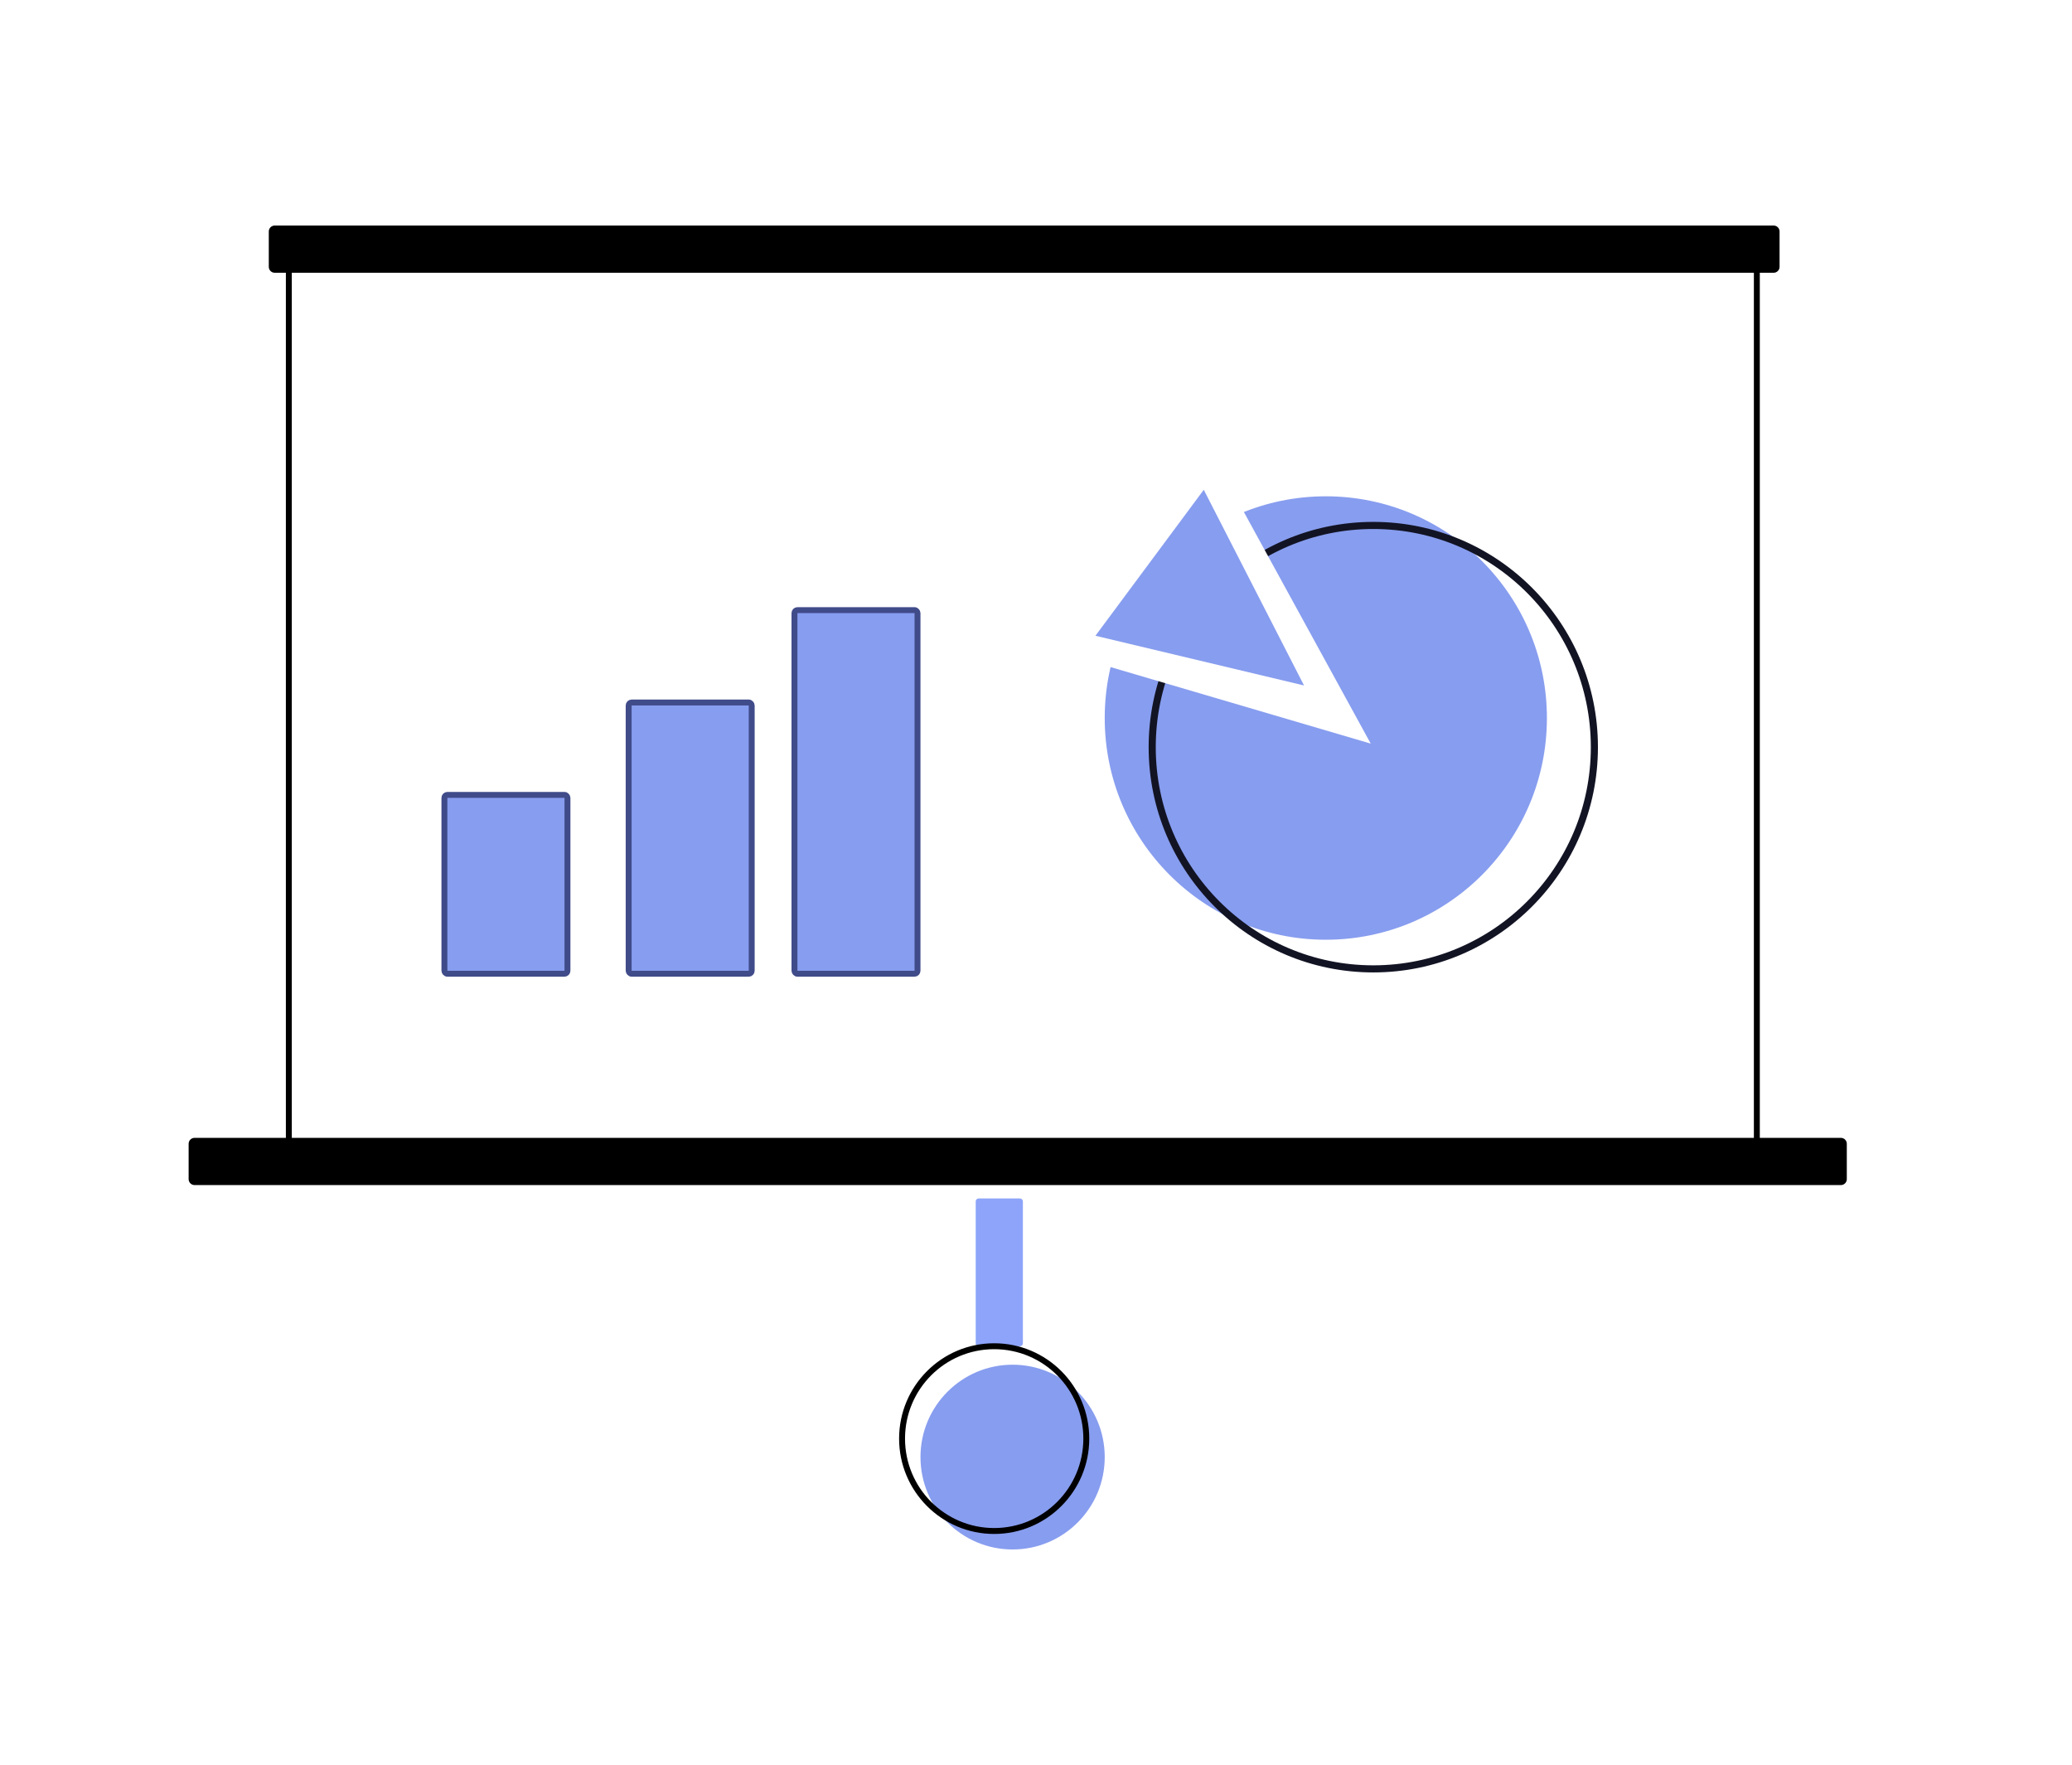 <?xml version="1.0" encoding="UTF-8"?>
<svg width="350px" height="298px" viewBox="0 0 350 298" version="1.1" xmlns="http://www.w3.org/2000/svg" xmlns:xlink="http://www.w3.org/1999/xlink">
    <defs>
        <filter x="-150.5%" y="-4.4%" width="401.0%" height="108.9%" filterUnits="objectBoundingBox" id="filter-1">
            <feGaussianBlur stdDeviation="4" in="SourceGraphic"></feGaussianBlur>
        </filter>
        <filter x="-150.5%" y="-4.4%" width="401.0%" height="108.9%" filterUnits="objectBoundingBox" id="filter-2">
            <feGaussianBlur stdDeviation="4" in="SourceGraphic"></feGaussianBlur>
        </filter>
    </defs>
    <g id="illustrations/light/deck" stroke="none" stroke-width="1" fill="none" fill-rule="evenodd">
        <g id="illustrations/deck-light">
            <rect id="Rectangle" fill="#FFFFFF" x="0" y="0" width="350" height="298"></rect>
            <g id="presentation-deck" transform="translate(31, 38)">
                <g id="Group" transform="translate(14.178, 2.649)"></g>
                <rect id="Rectangle" stroke="#000000" x="17.79" y="3.149" width="247.974" height="155.01"></rect>
                <path d="M125.819,172.883 L149.781,172.883 C150.057,172.883 150.281,173.107 150.281,173.383 L150.281,180.35 C150.281,180.627 150.057,180.85 149.781,180.85 L125.819,180.85 C125.543,180.85 125.319,180.627 125.319,180.35 L125.319,173.383 C125.319,173.107 125.543,172.883 125.819,172.883 Z" id="Rectangle" fill="#8DA4FA" transform="translate(137.8, 176.867) rotate(90) translate(-137.8, -176.867) "></path>
                <polygon id="blur" filter="url(#filter-1)" transform="translate(140.911, 162.646) rotate(90) translate(-140.911, -162.646) " points="136.924 27.438 144.898 27.438 144.898 297.853 136.924 297.853"></polygon>
                <path d="M137.925,18.091 L143.899,18.091 C144.451,18.091 144.899,18.538 144.899,19.091 L144.899,297.187 C144.899,297.739 144.451,298.187 143.899,298.187 L137.925,298.187 C137.373,298.187 136.925,297.739 136.925,297.187 L136.925,19.091 C136.925,18.538 137.373,18.091 137.925,18.091 Z" id="bottom-bar" fill="#000000" transform="translate(140.912, 158.139) rotate(90) translate(-140.912, -158.139) "></path>
                <polygon id="blur" filter="url(#filter-2)" transform="translate(140.911, 6.636) rotate(90) translate(-140.911, -6.636) " points="136.924 -128.571 144.898 -128.571 144.898 141.844 136.924 141.844"></polygon>
                <path d="M139.017,-123.525 L144.99,-123.525 C145.543,-123.525 145.99,-123.077 145.99,-122.525 L145.99,130.673 C145.99,131.225 145.543,131.673 144.99,131.673 L139.017,131.673 C138.464,131.673 138.017,131.225 138.017,130.673 L138.017,-122.525 C138.017,-123.077 138.464,-123.525 139.017,-123.525 Z" id="top-bar" fill="#000000" transform="translate(142.003, 4.074) rotate(90) translate(-142.003, -4.074) "></path>
                <g id="ball" transform="translate(121.375, 189.341)">
                    <ellipse id="Oval" fill="#879DEF" cx="18.673" cy="18.721" rx="15.561" ry="15.601"></ellipse>
                    <ellipse id="Oval" stroke="#000000" cx="15.561" cy="15.601" rx="15.561" ry="15.601"></ellipse>
                </g>
                <g id="cheese" transform="translate(146.272, 38.477)">
                    <ellipse id="Oval" fill="#879DEF" cx="46.683" cy="44.777" rx="37.346" ry="37.442"></ellipse>
                    <ellipse id="Oval" stroke="#121424" stroke-width="1.2" cx="54.703" cy="49.698" rx="37.346" ry="37.442"></ellipse>
                    <polygon id="Triangle" fill="#FFFFFF" transform="translate(34.382, 32.792) rotate(128) translate(-34.382, -32.792) " points="34.988 7.082 55.361 58.502 13.402 57.238"></polygon>
                    <polygon id="Triangle" fill="#879DEF" transform="translate(29.894, 28.696) rotate(128) translate(-29.894, -28.696) " points="30.163 11.85 45.241 44.784 14.548 45.542"></polygon>
                </g>
                <g id="chart-bars" transform="translate(43.57, 64.533)" fill="#879DEF" stroke="#404B8A">
                    <rect id="Rectangle" x="0.5" y="31.702" width="20.785" height="30.202" rx="0.5"></rect>
                    <rect id="Rectangle" x="31.622" y="16.101" width="20.785" height="45.803" rx="0.5"></rect>
                    <rect id="Rectangle" x="59.631" y="0.5" width="20.785" height="61.404" rx="0.5"></rect>
                </g>
            </g>
        </g>
    </g>
</svg>
